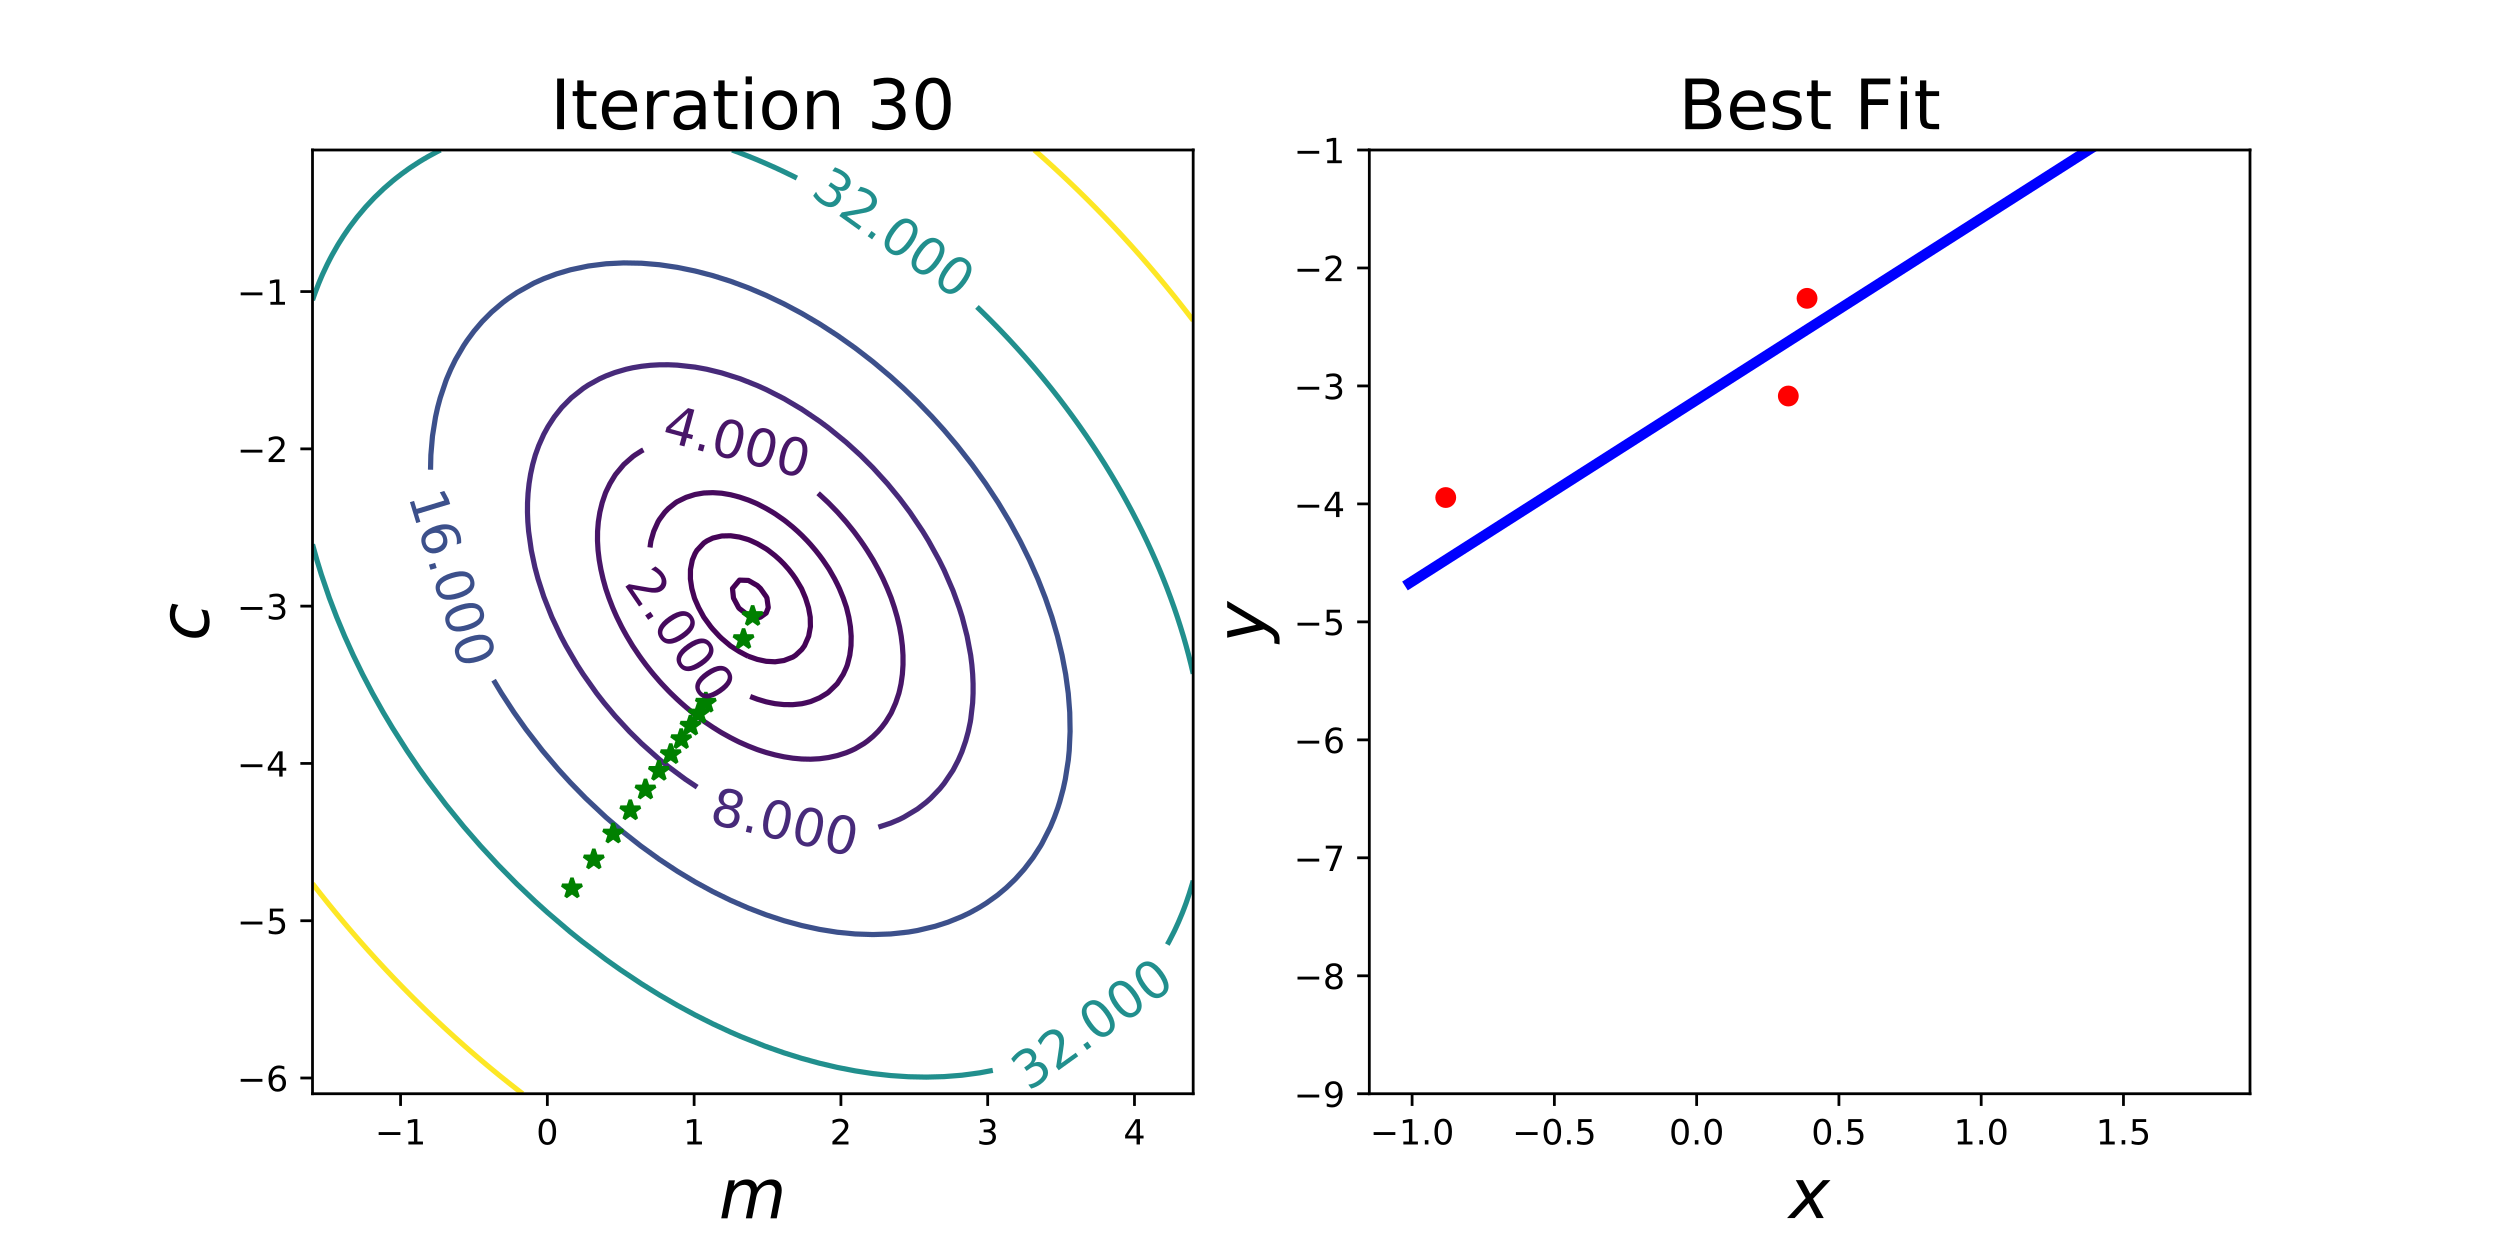 <?xml version="1.0" encoding="utf-8" standalone="no"?>
<!DOCTYPE svg PUBLIC "-//W3C//DTD SVG 1.1//EN"
  "http://www.w3.org/Graphics/SVG/1.1/DTD/svg11.dtd">
<!-- Created with matplotlib (http://matplotlib.org/) -->
<svg height="360pt" version="1.1" viewBox="0 0 720 360" width="720pt" xmlns="http://www.w3.org/2000/svg" xmlns:xlink="http://www.w3.org/1999/xlink">
 <defs>
  <style type="text/css">
*{stroke-linecap:butt;stroke-linejoin:round;}
  </style>
 </defs>
 <g id="figure_1">
  <g id="patch_1">
   <path d="M 0 360 
L 720 360 
L 720 0 
L 0 0 
z
" style="fill:none;"/>
  </g>
  <g id="axes_1">
   <g id="patch_2">
    <path d="M 90 315 
L 343.636 315 
L 343.636 43.2 
L 90 43.2 
z
" style="fill:none;"/>
   </g>
   <g id="matplotlib.axis_1">
    <g id="xtick_1">
     <g id="line2d_1">
      <defs>
       <path d="M 0 0 
L 0 3.5 
" id="m842850725d" style="stroke:#000000;stroke-width:0.8;"/>
      </defs>
      <g>
       <use style="stroke:#000000;stroke-width:0.8;" x="115.364" xlink:href="#m842850725d" y="315"/>
      </g>
     </g>
     <g id="text_1">
      <!-- −1 -->
      <defs>
       <path d="M 10.594 35.5 
L 73.188 35.5 
L 73.188 27.203 
L 10.594 27.203 
z
" id="DejaVuSans-2212"/>
       <path d="M 12.406 8.297 
L 28.516 8.297 
L 28.516 63.922 
L 10.984 60.406 
L 10.984 69.391 
L 28.422 72.906 
L 38.281 72.906 
L 38.281 8.297 
L 54.391 8.297 
L 54.391 0 
L 12.406 0 
z
" id="DejaVuSans-31"/>
      </defs>
      <g transform="translate(107.993 329.598)scale(0.1 -0.1)">
       <use xlink:href="#DejaVuSans-2212"/>
       <use x="83.789" xlink:href="#DejaVuSans-31"/>
      </g>
     </g>
    </g>
    <g id="xtick_2">
     <g id="line2d_2">
      <g>
       <use style="stroke:#000000;stroke-width:0.8;" x="157.636" xlink:href="#m842850725d" y="315"/>
      </g>
     </g>
     <g id="text_2">
      <!-- 0 -->
      <defs>
       <path d="M 31.781 66.406 
Q 24.172 66.406 20.328 58.906 
Q 16.5 51.422 16.5 36.375 
Q 16.5 21.391 20.328 13.891 
Q 24.172 6.391 31.781 6.391 
Q 39.453 6.391 43.281 13.891 
Q 47.125 21.391 47.125 36.375 
Q 47.125 51.422 43.281 58.906 
Q 39.453 66.406 31.781 66.406 
z
M 31.781 74.219 
Q 44.047 74.219 50.516 64.516 
Q 56.984 54.828 56.984 36.375 
Q 56.984 17.969 50.516 8.266 
Q 44.047 -1.422 31.781 -1.422 
Q 19.531 -1.422 13.062 8.266 
Q 6.594 17.969 6.594 36.375 
Q 6.594 54.828 13.062 64.516 
Q 19.531 74.219 31.781 74.219 
z
" id="DejaVuSans-30"/>
      </defs>
      <g transform="translate(154.455 329.598)scale(0.1 -0.1)">
       <use xlink:href="#DejaVuSans-30"/>
      </g>
     </g>
    </g>
    <g id="xtick_3">
     <g id="line2d_3">
      <g>
       <use style="stroke:#000000;stroke-width:0.8;" x="199.909" xlink:href="#m842850725d" y="315"/>
      </g>
     </g>
     <g id="text_3">
      <!-- 1 -->
      <g transform="translate(196.728 329.598)scale(0.1 -0.1)">
       <use xlink:href="#DejaVuSans-31"/>
      </g>
     </g>
    </g>
    <g id="xtick_4">
     <g id="line2d_4">
      <g>
       <use style="stroke:#000000;stroke-width:0.8;" x="242.182" xlink:href="#m842850725d" y="315"/>
      </g>
     </g>
     <g id="text_4">
      <!-- 2 -->
      <defs>
       <path d="M 19.188 8.297 
L 53.609 8.297 
L 53.609 0 
L 7.328 0 
L 7.328 8.297 
Q 12.938 14.109 22.625 23.891 
Q 32.328 33.688 34.812 36.531 
Q 39.547 41.844 41.422 45.531 
Q 43.312 49.219 43.312 52.781 
Q 43.312 58.594 39.234 62.25 
Q 35.156 65.922 28.609 65.922 
Q 23.969 65.922 18.812 64.312 
Q 13.672 62.703 7.812 59.422 
L 7.812 69.391 
Q 13.766 71.781 18.938 73 
Q 24.125 74.219 28.422 74.219 
Q 39.75 74.219 46.484 68.547 
Q 53.219 62.891 53.219 53.422 
Q 53.219 48.922 51.531 44.891 
Q 49.859 40.875 45.406 35.406 
Q 44.188 33.984 37.641 27.219 
Q 31.109 20.453 19.188 8.297 
z
" id="DejaVuSans-32"/>
      </defs>
      <g transform="translate(239.001 329.598)scale(0.1 -0.1)">
       <use xlink:href="#DejaVuSans-32"/>
      </g>
     </g>
    </g>
    <g id="xtick_5">
     <g id="line2d_5">
      <g>
       <use style="stroke:#000000;stroke-width:0.8;" x="284.455" xlink:href="#m842850725d" y="315"/>
      </g>
     </g>
     <g id="text_5">
      <!-- 3 -->
      <defs>
       <path d="M 40.578 39.312 
Q 47.656 37.797 51.625 33 
Q 55.609 28.219 55.609 21.188 
Q 55.609 10.406 48.188 4.484 
Q 40.766 -1.422 27.094 -1.422 
Q 22.516 -1.422 17.656 -0.516 
Q 12.797 0.391 7.625 2.203 
L 7.625 11.719 
Q 11.719 9.328 16.594 8.109 
Q 21.484 6.891 26.812 6.891 
Q 36.078 6.891 40.938 10.547 
Q 45.797 14.203 45.797 21.188 
Q 45.797 27.641 41.281 31.266 
Q 36.766 34.906 28.719 34.906 
L 20.219 34.906 
L 20.219 43.016 
L 29.109 43.016 
Q 36.375 43.016 40.234 45.922 
Q 44.094 48.828 44.094 54.297 
Q 44.094 59.906 40.109 62.906 
Q 36.141 65.922 28.719 65.922 
Q 24.656 65.922 20.016 65.031 
Q 15.375 64.156 9.812 62.312 
L 9.812 71.094 
Q 15.438 72.656 20.344 73.438 
Q 25.25 74.219 29.594 74.219 
Q 40.828 74.219 47.359 69.109 
Q 53.906 64.016 53.906 55.328 
Q 53.906 49.266 50.438 45.094 
Q 46.969 40.922 40.578 39.312 
z
" id="DejaVuSans-33"/>
      </defs>
      <g transform="translate(281.273 329.598)scale(0.1 -0.1)">
       <use xlink:href="#DejaVuSans-33"/>
      </g>
     </g>
    </g>
    <g id="xtick_6">
     <g id="line2d_6">
      <g>
       <use style="stroke:#000000;stroke-width:0.8;" x="326.727" xlink:href="#m842850725d" y="315"/>
      </g>
     </g>
     <g id="text_6">
      <!-- 4 -->
      <defs>
       <path d="M 37.797 64.312 
L 12.891 25.391 
L 37.797 25.391 
z
M 35.203 72.906 
L 47.609 72.906 
L 47.609 25.391 
L 58.016 25.391 
L 58.016 17.188 
L 47.609 17.188 
L 47.609 0 
L 37.797 0 
L 37.797 17.188 
L 4.891 17.188 
L 4.891 26.703 
z
" id="DejaVuSans-34"/>
      </defs>
      <g transform="translate(323.546 329.598)scale(0.1 -0.1)">
       <use xlink:href="#DejaVuSans-34"/>
      </g>
     </g>
    </g>
    <g id="text_7">
     <!-- $m$ -->
     <defs>
      <path d="M 89.797 33.016 
L 83.406 0 
L 74.422 0 
L 80.719 32.719 
Q 81.109 34.812 81.297 36.328 
Q 81.5 37.844 81.5 38.922 
Q 81.5 43.312 79.047 45.75 
Q 76.609 48.188 72.219 48.188 
Q 65.672 48.188 60.547 43.281 
Q 55.422 38.375 53.906 30.516 
L 47.906 0 
L 38.922 0 
L 45.312 32.719 
Q 45.703 34.516 45.891 36.047 
Q 46.094 37.594 46.094 38.812 
Q 46.094 43.266 43.656 45.719 
Q 41.219 48.188 36.922 48.188 
Q 30.281 48.188 25.141 43.281 
Q 20.016 38.375 18.5 30.516 
L 12.5 0 
L 3.516 0 
L 14.203 54.688 
L 23.188 54.688 
L 21.484 46.188 
Q 25.141 50.984 30.047 53.484 
Q 34.969 56 40.578 56 
Q 46.531 56 50.359 52.875 
Q 54.203 49.75 54.984 44.188 
Q 59.078 49.953 64.469 52.969 
Q 69.875 56 75.875 56 
Q 82.906 56 86.734 51.953 
Q 90.578 47.906 90.578 40.484 
Q 90.578 38.875 90.375 36.938 
Q 90.188 35.016 89.797 33.016 
z
" id="DejaVuSans-Oblique-6d"/>
     </defs>
     <g transform="translate(207.018 350.875)scale(0.2 -0.2)">
      <use xlink:href="#DejaVuSans-Oblique-6d"/>
     </g>
    </g>
   </g>
   <g id="matplotlib.axis_2">
    <g id="ytick_1">
     <g id="line2d_7">
      <defs>
       <path d="M 0 0 
L -3.5 0 
" id="m71a8c54c74" style="stroke:#000000;stroke-width:0.8;"/>
      </defs>
      <g>
       <use style="stroke:#000000;stroke-width:0.8;" x="90" xlink:href="#m71a8c54c74" y="310.47"/>
      </g>
     </g>
     <g id="text_8">
      <!-- −6 -->
      <defs>
       <path d="M 33.016 40.375 
Q 26.375 40.375 22.484 35.828 
Q 18.609 31.297 18.609 23.391 
Q 18.609 15.531 22.484 10.953 
Q 26.375 6.391 33.016 6.391 
Q 39.656 6.391 43.531 10.953 
Q 47.406 15.531 47.406 23.391 
Q 47.406 31.297 43.531 35.828 
Q 39.656 40.375 33.016 40.375 
z
M 52.594 71.297 
L 52.594 62.312 
Q 48.875 64.062 45.094 64.984 
Q 41.312 65.922 37.594 65.922 
Q 27.828 65.922 22.672 59.328 
Q 17.531 52.734 16.797 39.406 
Q 19.672 43.656 24.016 45.922 
Q 28.375 48.188 33.594 48.188 
Q 44.578 48.188 50.953 41.516 
Q 57.328 34.859 57.328 23.391 
Q 57.328 12.156 50.688 5.359 
Q 44.047 -1.422 33.016 -1.422 
Q 20.359 -1.422 13.672 8.266 
Q 6.984 17.969 6.984 36.375 
Q 6.984 53.656 15.188 63.938 
Q 23.391 74.219 37.203 74.219 
Q 40.922 74.219 44.703 73.484 
Q 48.484 72.75 52.594 71.297 
z
" id="DejaVuSans-36"/>
      </defs>
      <g transform="translate(68.258 314.269)scale(0.1 -0.1)">
       <use xlink:href="#DejaVuSans-2212"/>
       <use x="83.789" xlink:href="#DejaVuSans-36"/>
      </g>
     </g>
    </g>
    <g id="ytick_2">
     <g id="line2d_8">
      <g>
       <use style="stroke:#000000;stroke-width:0.8;" x="90" xlink:href="#m71a8c54c74" y="265.17"/>
      </g>
     </g>
     <g id="text_9">
      <!-- −5 -->
      <defs>
       <path d="M 10.797 72.906 
L 49.516 72.906 
L 49.516 64.594 
L 19.828 64.594 
L 19.828 46.734 
Q 21.969 47.469 24.109 47.828 
Q 26.266 48.188 28.422 48.188 
Q 40.625 48.188 47.75 41.5 
Q 54.891 34.812 54.891 23.391 
Q 54.891 11.625 47.562 5.094 
Q 40.234 -1.422 26.906 -1.422 
Q 22.312 -1.422 17.547 -0.641 
Q 12.797 0.141 7.719 1.703 
L 7.719 11.625 
Q 12.109 9.234 16.797 8.062 
Q 21.484 6.891 26.703 6.891 
Q 35.156 6.891 40.078 11.328 
Q 45.016 15.766 45.016 23.391 
Q 45.016 31 40.078 35.438 
Q 35.156 39.891 26.703 39.891 
Q 22.75 39.891 18.812 39.016 
Q 14.891 38.141 10.797 36.281 
z
" id="DejaVuSans-35"/>
      </defs>
      <g transform="translate(68.258 268.969)scale(0.1 -0.1)">
       <use xlink:href="#DejaVuSans-2212"/>
       <use x="83.789" xlink:href="#DejaVuSans-35"/>
      </g>
     </g>
    </g>
    <g id="ytick_3">
     <g id="line2d_9">
      <g>
       <use style="stroke:#000000;stroke-width:0.8;" x="90" xlink:href="#m71a8c54c74" y="219.87"/>
      </g>
     </g>
     <g id="text_10">
      <!-- −4 -->
      <g transform="translate(68.258 223.669)scale(0.1 -0.1)">
       <use xlink:href="#DejaVuSans-2212"/>
       <use x="83.789" xlink:href="#DejaVuSans-34"/>
      </g>
     </g>
    </g>
    <g id="ytick_4">
     <g id="line2d_10">
      <g>
       <use style="stroke:#000000;stroke-width:0.8;" x="90" xlink:href="#m71a8c54c74" y="174.57"/>
      </g>
     </g>
     <g id="text_11">
      <!-- −3 -->
      <g transform="translate(68.258 178.369)scale(0.1 -0.1)">
       <use xlink:href="#DejaVuSans-2212"/>
       <use x="83.789" xlink:href="#DejaVuSans-33"/>
      </g>
     </g>
    </g>
    <g id="ytick_5">
     <g id="line2d_11">
      <g>
       <use style="stroke:#000000;stroke-width:0.8;" x="90" xlink:href="#m71a8c54c74" y="129.27"/>
      </g>
     </g>
     <g id="text_12">
      <!-- −2 -->
      <g transform="translate(68.258 133.069)scale(0.1 -0.1)">
       <use xlink:href="#DejaVuSans-2212"/>
       <use x="83.789" xlink:href="#DejaVuSans-32"/>
      </g>
     </g>
    </g>
    <g id="ytick_6">
     <g id="line2d_12">
      <g>
       <use style="stroke:#000000;stroke-width:0.8;" x="90" xlink:href="#m71a8c54c74" y="83.97"/>
      </g>
     </g>
     <g id="text_13">
      <!-- −1 -->
      <g transform="translate(68.258 87.769)scale(0.1 -0.1)">
       <use xlink:href="#DejaVuSans-2212"/>
       <use x="83.789" xlink:href="#DejaVuSans-31"/>
      </g>
     </g>
    </g>
    <g id="text_14">
     <!-- $c$ -->
     <defs>
      <path d="M 53.609 52.594 
L 51.812 43.703 
Q 48.578 46.047 44.938 47.219 
Q 41.312 48.391 37.406 48.391 
Q 33.109 48.391 29.219 46.875 
Q 25.344 45.359 22.703 42.578 
Q 18.5 38.328 16.203 32.609 
Q 13.922 26.906 13.922 20.797 
Q 13.922 13.422 17.609 9.812 
Q 21.297 6.203 28.812 6.203 
Q 32.516 6.203 36.688 7.328 
Q 40.875 8.453 45.406 10.688 
L 43.703 1.812 
Q 39.797 0.203 35.672 -0.609 
Q 31.547 -1.422 27.203 -1.422 
Q 16.312 -1.422 10.453 4.016 
Q 4.594 9.469 4.594 19.578 
Q 4.594 28.078 7.641 35.234 
Q 10.688 42.391 16.703 48.094 
Q 20.797 52 26.312 54 
Q 31.844 56 38.375 56 
Q 42.188 56 45.938 55.141 
Q 49.703 54.297 53.609 52.594 
z
" id="DejaVuSans-Oblique-63"/>
     </defs>
     <g transform="translate(60.098 184.6)rotate(-90)scale(0.2 -0.2)">
      <use xlink:href="#DejaVuSans-Oblique-63"/>
     </g>
    </g>
   </g>
   <g id="LineCollection_1">
    <path clip-path="url(#p158a0c6482)" d="M 218.099 177.965 
L 217.048 177.727 
L 215.537 177.244 
L 212.975 175.285 
L 212.708 174.982 
L 211.244 172.236 
L 210.956 169.491 
L 212.975 167.077 
L 215.537 167.165 
L 218.099 168.63 
L 219.015 169.491 
L 220.661 171.816 
L 220.881 172.236 
L 221.262 174.982 
L 220.661 176.552 
L 219.03 177.727 
L 218.099 177.965 
" style="fill:none;stroke:#440154;stroke-width:1.5;"/>
   </g>
   <g id="LineCollection_2">
    <path clip-path="url(#p158a0c6482)" d="M 215.537 189.009 
L 214.912 188.709 
L 212.975 187.681 
L 210.413 186.043 
L 210.309 185.964 
L 207.851 183.88 
L 207.161 183.218 
L 205.289 181.2 
L 204.685 180.473 
L 202.727 177.784 
L 202.69 177.727 
L 201.2 174.982 
L 200.165 172.643 
L 200.002 172.236 
L 199.243 169.491 
L 198.835 166.745 
L 198.854 164 
L 199.396 161.255 
L 200.165 159.441 
L 200.708 158.509 
L 202.727 156.363 
L 203.627 155.764 
L 205.289 154.962 
L 207.851 154.361 
L 210.413 154.299 
L 212.975 154.675 
L 215.537 155.414 
L 216.365 155.764 
L 218.099 156.574 
L 220.661 158.073 
L 221.281 158.509 
L 223.223 160.029 
L 224.594 161.255 
L 225.785 162.452 
L 227.154 164 
L 228.347 165.541 
L 229.186 166.745 
L 230.82 169.491 
L 230.909 169.682 
L 231.989 172.236 
L 232.848 174.982 
L 233.346 177.727 
L 233.4 180.473 
L 232.902 183.218 
L 231.701 185.964 
L 230.909 187.055 
L 229.145 188.709 
L 228.347 189.235 
L 225.785 190.229 
L 223.223 190.595 
L 220.661 190.455 
L 218.099 189.903 
L 215.537 189.009 
" style="fill:none;stroke:#450457;stroke-width:1.5;"/>
   </g>
   <g id="LineCollection_3">
    <path clip-path="url(#p158a0c6482)" d="M 187.203 157.674 
L 187.355 156.543 
L 187.478 155.764 
L 188.274 153.018 
L 189.506 150.273 
L 189.917 149.597 
L 191.461 147.527 
L 192.479 146.47 
L 194.579 144.782 
L 195.041 144.479 
L 197.603 143.229 
L 200.165 142.413 
L 202.35 142.036 
L 202.727 141.981 
L 205.289 141.883 
L 207.679 142.036 
L 207.851 142.048 
L 210.413 142.487 
L 212.975 143.154 
L 215.537 144.024 
L 217.363 144.782 
L 218.099 145.107 
L 220.661 146.441 
L 222.513 147.527 
L 223.223 147.971 
L 225.785 149.758 
L 226.456 150.273 
L 228.347 151.819 
L 229.703 153.018 
L 230.909 154.162 
L 232.481 155.764 
L 233.471 156.851 
L 234.883 158.509 
L 236.033 159.972 
L 236.979 161.255 
L 238.595 163.645 
L 238.821 164 
L 240.383 166.745 
L 241.157 168.278 
L 241.735 169.491 
L 242.857 172.236 
L 243.719 174.758 
L 243.791 174.982 
L 244.46 177.727 
L 244.917 180.473 
L 245.137 183.218 
L 245.09 185.964 
L 244.742 188.709 
L 244.05 191.455 
L 243.719 192.321 
L 242.861 194.2 
L 241.157 196.852 
L 241.083 196.945 
L 238.595 199.365 
L 238.154 199.691 
L 236.033 200.971 
L 233.471 202.047 
L 231.983 202.436 
L 230.909 202.676 
L 228.347 202.942 
L 225.785 202.924 
L 223.223 202.654 
L 222.123 202.436 
L 220.661 202.129 
L 218.099 201.361 
L 216.059 200.594 
" style="fill:none;stroke:#460a5d;stroke-width:1.5;"/>
   </g>
   <g id="LineCollection_4">
    <path clip-path="url(#p158a0c6482)" d="M 235.617 142.06 
L 236.033 142.429 
L 238.556 144.782 
L 238.595 144.82 
L 241.157 147.451 
L 241.228 147.527 
L 243.661 150.273 
L 243.719 150.342 
L 245.871 153.018 
L 246.281 153.558 
L 247.89 155.764 
L 248.843 157.15 
L 249.741 158.509 
L 251.405 161.19 
L 251.444 161.255 
L 252.953 164 
L 253.967 165.988 
L 254.339 166.745 
L 255.56 169.491 
L 256.529 171.897 
L 256.66 172.236 
L 257.587 174.982 
L 258.388 177.727 
L 259.054 180.473 
L 259.091 180.671 
L 259.544 183.218 
L 259.883 185.964 
L 260.062 188.709 
L 260.067 191.455 
L 259.884 194.2 
L 259.497 196.945 
L 259.091 198.797 
L 258.873 199.691 
L 257.951 202.436 
L 256.737 205.182 
L 256.529 205.566 
L 255.072 207.927 
L 253.967 209.404 
L 252.869 210.673 
L 251.405 212.112 
L 249.827 213.418 
L 248.843 214.128 
L 246.281 215.647 
L 245.188 216.164 
L 243.719 216.78 
L 241.157 217.599 
L 238.595 218.17 
L 236.033 218.514 
L 233.471 218.649 
L 230.909 218.592 
L 228.347 218.358 
L 225.785 217.96 
L 223.223 217.409 
L 220.661 216.718 
L 218.947 216.164 
L 218.099 215.878 
L 215.537 214.873 
L 212.975 213.75 
L 212.298 213.418 
L 210.413 212.457 
L 207.851 211.037 
L 207.248 210.673 
L 205.289 209.442 
L 203.03 207.927 
L 202.727 207.716 
L 200.165 205.797 
L 199.39 205.182 
L 197.603 203.701 
L 196.154 202.436 
L 195.041 201.42 
L 193.239 199.691 
L 192.479 198.927 
L 190.6 196.945 
L 189.917 196.189 
L 188.201 194.2 
L 187.355 193.167 
L 186.012 191.455 
L 184.793 189.813 
L 184.007 188.709 
L 182.231 186.068 
L 182.164 185.964 
L 180.518 183.218 
L 179.669 181.699 
L 179.01 180.473 
L 177.652 177.727 
L 177.107 176.514 
L 176.445 174.982 
L 175.382 172.236 
L 174.545 169.793 
L 174.446 169.491 
L 173.684 166.745 
L 173.055 164 
L 172.571 161.255 
L 172.241 158.509 
L 172.08 155.764 
L 172.101 153.018 
L 172.321 150.273 
L 172.756 147.527 
L 173.426 144.782 
L 174.355 142.036 
L 174.545 141.592 
L 175.659 139.291 
L 177.107 136.9 
L 177.353 136.545 
L 179.639 133.8 
L 179.669 133.769 
L 182.231 131.518 
L 182.866 131.055 
L 184.793 129.824 
L 185.297 129.567 
" style="fill:none;stroke:#481668;stroke-width:1.5;"/>
   </g>
   <g id="LineCollection_5">
    <path clip-path="url(#p158a0c6482)" d="M 200.782 226.695 
L 197.339 224.4 
L 192.479 220.785 
L 189.917 218.716 
L 184.793 214.152 
L 181.268 210.673 
L 177.107 206.157 
L 173.986 202.436 
L 171.842 199.691 
L 167.96 194.2 
L 166.186 191.455 
L 162.98 185.964 
L 161.524 183.218 
L 158.936 177.727 
L 156.612 171.856 
L 154.958 166.745 
L 154.05 163.372 
L 153.016 158.509 
L 152.24 153.018 
L 152.017 150.273 
L 151.912 147.527 
L 151.931 144.782 
L 152.082 142.036 
L 152.372 139.291 
L 152.81 136.545 
L 153.405 133.8 
L 154.173 131.055 
L 155.166 128.309 
L 156.612 125.066 
L 157.846 122.818 
L 159.63 120.073 
L 161.808 117.327 
L 164.524 114.582 
L 168.002 111.836 
L 169.421 110.901 
L 172.689 109.091 
L 174.545 108.251 
L 177.107 107.283 
L 180.302 106.345 
L 182.231 105.911 
L 184.793 105.486 
L 187.355 105.206 
L 189.917 105.063 
L 192.479 105.05 
L 195.041 105.16 
L 200.165 105.725 
L 203.551 106.345 
L 207.851 107.396 
L 213.2 109.091 
L 218.099 111.041 
L 220.661 112.196 
L 225.785 114.816 
L 230.909 117.854 
L 236.033 121.325 
L 238.595 123.22 
L 243.719 127.403 
L 247.737 131.055 
L 251.405 134.709 
L 255.573 139.291 
L 259.091 143.576 
L 262.055 147.527 
L 265.738 153.018 
L 267.415 155.764 
L 270.439 161.255 
L 271.901 164.196 
L 274.463 170.105 
L 276.237 174.982 
L 277.109 177.727 
L 278.524 183.218 
L 279.553 188.709 
L 279.896 191.455 
L 280.129 194.2 
L 280.249 196.945 
L 280.247 199.691 
L 280.119 202.436 
L 279.587 207.026 
L 279.445 207.927 
L 278.861 210.673 
L 278.106 213.418 
L 277.025 216.528 
L 275.985 218.909 
L 274.463 221.835 
L 271.901 225.639 
L 270.681 227.145 
L 268.052 229.891 
L 266.777 231.025 
L 264.215 233.005 
L 260.251 235.382 
L 259.091 235.961 
L 256.529 237.05 
L 252.978 238.218 
L 252.978 238.218 
" style="fill:none;stroke:#472a7a;stroke-width:1.5;"/>
   </g>
   <g id="LineCollection_6">
    <path clip-path="url(#p158a0c6482)" d="M 123.991 135.281 
L 124.087 131.055 
L 124.558 125.564 
L 125.434 120.073 
L 126.04 117.327 
L 126.781 114.582 
L 128.43 109.67 
L 128.651 109.091 
L 129.83 106.345 
L 131.167 103.6 
L 133.554 99.52 
L 134.492 98.109 
L 136.519 95.364 
L 138.86 92.618 
L 141.592 89.873 
L 144.82 87.127 
L 146.364 85.97 
L 148.926 84.23 
L 153.575 81.636 
L 154.05 81.402 
L 156.612 80.263 
L 160.263 78.891 
L 164.298 77.7 
L 169.421 76.616 
L 174.545 75.966 
L 179.669 75.713 
L 184.793 75.812 
L 189.917 76.242 
L 195.041 76.998 
L 200.165 78.045 
L 205.289 79.378 
L 210.413 80.999 
L 215.537 82.899 
L 220.661 85.071 
L 225.785 87.52 
L 230.909 90.253 
L 236.033 93.276 
L 241.157 96.597 
L 246.281 100.223 
L 251.405 104.179 
L 256.529 108.488 
L 260.228 111.836 
L 264.215 115.682 
L 268.459 120.073 
L 271.901 123.884 
L 275.643 128.309 
L 279.942 133.8 
L 283.874 139.291 
L 287.486 144.782 
L 290.774 150.273 
L 293.77 155.764 
L 296.48 161.255 
L 298.909 166.745 
L 301.064 172.236 
L 302.948 177.727 
L 304.549 183.218 
L 305.873 188.709 
L 306.91 194.2 
L 307.659 199.691 
L 308.087 205.182 
L 308.187 210.673 
L 307.937 216.164 
L 307.669 218.909 
L 306.81 224.4 
L 306.217 227.145 
L 305.207 230.899 
L 304.658 232.636 
L 303.665 235.382 
L 302.528 238.127 
L 300.083 242.932 
L 299.688 243.618 
L 297.521 246.985 
L 294.959 250.343 
L 292.397 253.199 
L 289.835 255.659 
L 287.273 257.803 
L 284.073 260.091 
L 282.149 261.292 
L 279.378 262.836 
L 277.025 263.963 
L 273.028 265.582 
L 269.339 266.766 
L 264.215 267.986 
L 261.653 268.424 
L 256.529 268.977 
L 251.405 269.154 
L 246.281 268.981 
L 241.157 268.485 
L 236.033 267.667 
L 230.909 266.555 
L 225.785 265.161 
L 220.661 263.48 
L 215.537 261.521 
L 210.413 259.289 
L 205.289 256.78 
L 200.165 253.985 
L 195.041 250.899 
L 189.917 247.515 
L 184.52 243.618 
L 179.669 239.788 
L 174.513 235.382 
L 168.671 229.891 
L 164.298 225.414 
L 160.865 221.655 
L 156.206 216.164 
L 151.488 210.06 
L 148.031 205.182 
L 144.446 199.691 
L 142.155 195.889 
L 142.155 195.889 
" style="fill:none;stroke:#3c508b;stroke-width:1.5;"/>
   </g>
   <g id="LineCollection_7">
    <path clip-path="url(#p158a0c6482)" d="M 343.636 253.627 
L 343.367 254.6 
L 342.524 257.345 
L 341.591 260.091 
L 341.074 261.479 
L 340.55 262.836 
L 339.394 265.582 
L 338.512 267.512 
L 338.125 268.327 
L 336.718 271.073 
L 336.19 272.03 
" style="fill:none;stroke:#218f8d;stroke-width:1.5;"/>
    <path clip-path="url(#p158a0c6482)" d="M 285.931 308.268 
L 282.149 308.977 
L 277.025 309.664 
L 271.901 310.065 
L 266.777 310.206 
L 261.653 310.101 
L 256.529 309.763 
L 251.405 309.196 
L 246.281 308.407 
L 241.157 307.415 
L 236.033 306.215 
L 230.909 304.813 
L 225.785 303.214 
L 220.258 301.273 
L 213.355 298.527 
L 210.413 297.246 
L 205.289 294.869 
L 200.165 292.296 
L 195.041 289.523 
L 189.917 286.548 
L 184.793 283.367 
L 178.701 279.309 
L 174.545 276.368 
L 167.561 271.073 
L 164.145 268.327 
L 157.712 262.836 
L 154.05 259.528 
L 148.868 254.6 
L 143.457 249.109 
L 138.378 243.618 
L 133.554 238.068 
L 128.43 231.758 
L 123.306 224.986 
L 120.744 221.402 
L 117.188 216.164 
L 113.058 209.669 
L 110.376 205.182 
L 107.295 199.691 
L 104.417 194.2 
L 101.737 188.709 
L 99.253 183.218 
L 96.963 177.727 
L 94.863 172.236 
L 92.562 165.51 
L 91.253 161.255 
L 90 156.773 
L 90 156.773 
" style="fill:none;stroke:#218f8d;stroke-width:1.5;"/>
    <path clip-path="url(#p158a0c6482)" d="M 90 86.441 
L 90.723 84.382 
L 91.78 81.636 
L 92.562 79.771 
L 92.946 78.891 
L 94.241 76.145 
L 95.124 74.413 
L 95.662 73.4 
L 97.227 70.655 
L 97.686 69.902 
L 98.955 67.909 
L 100.248 66.009 
L 100.85 65.164 
L 102.81 62.578 
L 102.937 62.418 
L 105.251 59.673 
L 105.372 59.536 
L 107.818 56.927 
L 107.934 56.811 
L 110.496 54.354 
L 110.686 54.182 
L 113.058 52.136 
L 113.919 51.436 
L 115.62 50.119 
L 117.584 48.691 
L 118.182 48.276 
L 120.744 46.606 
L 121.829 45.945 
L 123.306 45.084 
L 125.868 43.696 
L 126.855 43.2 
" style="fill:none;stroke:#218f8d;stroke-width:1.5;"/>
    <path clip-path="url(#p158a0c6482)" d="M 210.854 43.2 
L 212.975 43.991 
L 215.537 44.99 
L 217.892 45.945 
L 218.099 46.031 
L 220.661 47.132 
L 223.223 48.273 
L 224.128 48.691 
L 225.785 49.467 
L 228.347 50.708 
L 229.508 51.289 
" style="fill:none;stroke:#218f8d;stroke-width:1.5;"/>
    <path clip-path="url(#p158a0c6482)" d="M 281.365 88.393 
L 282.149 89.143 
L 282.899 89.873 
L 284.711 91.663 
L 285.662 92.618 
L 287.273 94.261 
L 288.338 95.364 
L 289.835 96.94 
L 290.929 98.109 
L 292.397 99.705 
L 293.439 100.855 
L 294.959 102.559 
L 295.873 103.6 
L 297.521 105.508 
L 298.233 106.345 
L 300.083 108.557 
L 300.523 109.091 
L 302.645 111.711 
L 302.745 111.836 
L 304.896 114.582 
L 305.207 114.986 
L 306.981 117.327 
L 307.769 118.386 
L 309.006 120.073 
L 310.331 121.913 
L 310.973 122.818 
L 312.884 125.564 
L 312.893 125.576 
L 314.727 128.309 
L 315.455 129.416 
L 316.517 131.055 
L 318.017 133.415 
L 318.257 133.8 
L 319.936 136.545 
L 320.579 137.621 
L 321.563 139.291 
L 323.14 142.028 
L 323.145 142.036 
L 324.662 144.782 
L 325.702 146.71 
L 326.138 147.527 
L 327.558 150.273 
L 328.264 151.678 
L 328.93 153.018 
L 330.253 155.764 
L 330.826 156.992 
L 331.525 158.509 
L 332.75 161.255 
L 333.388 162.736 
L 333.926 164 
L 335.052 166.745 
L 335.95 169.017 
L 336.135 169.491 
L 337.161 172.236 
L 338.148 174.982 
L 338.512 176.046 
L 339.081 177.727 
L 339.965 180.473 
L 340.808 183.218 
L 341.074 184.14 
L 341.595 185.964 
L 342.334 188.709 
L 343.027 191.455 
L 343.636 194.039 
" style="fill:none;stroke:#218f8d;stroke-width:1.5;"/>
   </g>
   <g id="LineCollection_8">
    <path clip-path="url(#p158a0c6482)" d="M 150.521 315 
L 148.926 313.767 
L 146.996 312.255 
L 146.364 311.754 
L 143.802 309.699 
L 143.569 309.509 
L 141.24 307.594 
L 140.242 306.764 
L 138.678 305.448 
L 136.999 304.018 
L 136.116 303.258 
L 133.837 301.273 
L 133.554 301.023 
L 130.992 298.738 
L 130.758 298.527 
L 128.43 296.402 
L 127.758 295.782 
L 125.868 294.018 
L 124.829 293.036 
L 123.306 291.583 
L 121.968 290.291 
L 120.744 289.096 
L 119.174 287.545 
L 118.182 286.555 
L 116.443 284.8 
L 115.62 283.959 
L 113.775 282.055 
L 113.058 281.306 
L 111.166 279.309 
L 110.496 278.593 
L 108.615 276.564 
L 107.934 275.819 
L 106.121 273.818 
L 105.372 272.982 
L 103.681 271.073 
L 102.81 270.078 
L 101.293 268.327 
L 100.248 267.106 
L 98.957 265.582 
L 97.686 264.063 
L 96.67 262.836 
L 95.124 260.947 
L 94.431 260.091 
L 92.562 257.754 
L 92.238 257.345 
L 90.092 254.6 
L 90 254.48 
" style="fill:none;stroke:#fde725;stroke-width:1.5;"/>
    <path clip-path="url(#p158a0c6482)" d="M 297.89 43.2 
L 300.083 45.143 
L 300.977 45.945 
L 302.645 47.457 
L 303.99 48.691 
L 305.207 49.819 
L 306.931 51.436 
L 307.769 52.23 
L 309.803 54.182 
L 310.331 54.693 
L 312.608 56.927 
L 312.893 57.209 
L 315.349 59.673 
L 315.455 59.78 
L 318.017 62.408 
L 318.026 62.418 
L 320.579 65.096 
L 320.642 65.164 
L 323.14 67.843 
L 323.201 67.909 
L 325.702 70.653 
L 325.704 70.655 
L 328.151 73.4 
L 328.264 73.528 
L 330.545 76.145 
L 330.826 76.472 
L 332.888 78.891 
L 333.388 79.486 
L 335.18 81.636 
L 335.95 82.572 
L 337.425 84.382 
L 338.512 85.734 
L 339.622 87.127 
L 341.074 88.974 
L 341.774 89.873 
L 343.636 92.296 
" style="fill:none;stroke:#fde725;stroke-width:1.5;"/>
   </g>
   <g id="line2d_13">
    <defs>
     <path d="M 0 -3 
L -0.674 -0.927 
L -2.853 -0.927 
L -1.09 0.354 
L -1.763 2.427 
L -0 1.146 
L 1.763 2.427 
L 1.09 0.354 
L 2.853 -0.927 
L 0.674 -0.927 
z
" id="m65f2b7b1b6" style="stroke:#008000;stroke-linejoin:bevel;"/>
    </defs>
    <g clip-path="url(#p158a0c6482)">
     <use style="fill:#008000;stroke:#008000;stroke-linejoin:bevel;" x="164.731" xlink:href="#m65f2b7b1b6" y="255.866"/>
    </g>
   </g>
   <g id="line2d_14">
    <g clip-path="url(#p158a0c6482)">
     <use style="fill:#008000;stroke:#008000;stroke-linejoin:bevel;" x="171.019" xlink:href="#m65f2b7b1b6" y="247.535"/>
    </g>
   </g>
   <g id="line2d_15">
    <g clip-path="url(#p158a0c6482)">
     <use style="fill:#008000;stroke:#008000;stroke-linejoin:bevel;" x="176.59" xlink:href="#m65f2b7b1b6" y="240.074"/>
    </g>
   </g>
   <g id="line2d_16">
    <g clip-path="url(#p158a0c6482)">
     <use style="fill:#008000;stroke:#008000;stroke-linejoin:bevel;" x="181.524" xlink:href="#m65f2b7b1b6" y="233.389"/>
    </g>
   </g>
   <g id="line2d_17">
    <g clip-path="url(#p158a0c6482)">
     <use style="fill:#008000;stroke:#008000;stroke-linejoin:bevel;" x="185.891" xlink:href="#m65f2b7b1b6" y="227.398"/>
    </g>
   </g>
   <g id="line2d_18">
    <g clip-path="url(#p158a0c6482)">
     <use style="fill:#008000;stroke:#008000;stroke-linejoin:bevel;" x="189.754" xlink:href="#m65f2b7b1b6" y="222.027"/>
    </g>
   </g>
   <g id="line2d_19">
    <g clip-path="url(#p158a0c6482)">
     <use style="fill:#008000;stroke:#008000;stroke-linejoin:bevel;" x="193.17" xlink:href="#m65f2b7b1b6" y="217.21"/>
    </g>
   </g>
   <g id="line2d_20">
    <g clip-path="url(#p158a0c6482)">
     <use style="fill:#008000;stroke:#008000;stroke-linejoin:bevel;" x="196.187" xlink:href="#m65f2b7b1b6" y="212.889"/>
    </g>
   </g>
   <g id="line2d_21">
    <g clip-path="url(#p158a0c6482)">
     <use style="fill:#008000;stroke:#008000;stroke-linejoin:bevel;" x="198.852" xlink:href="#m65f2b7b1b6" y="209.011"/>
    </g>
   </g>
   <g id="line2d_22">
    <g clip-path="url(#p158a0c6482)">
     <use style="fill:#008000;stroke:#008000;stroke-linejoin:bevel;" x="201.203" xlink:href="#m65f2b7b1b6" y="205.528"/>
    </g>
   </g>
   <g id="line2d_23">
    <g clip-path="url(#p158a0c6482)">
     <use style="fill:#008000;stroke:#008000;stroke-linejoin:bevel;" x="203.276" xlink:href="#m65f2b7b1b6" y="202.401"/>
    </g>
   </g>
   <g id="line2d_24">
    <g clip-path="url(#p158a0c6482)">
     <use style="fill:#008000;stroke:#008000;stroke-linejoin:bevel;" x="214.14" xlink:href="#m65f2b7b1b6" y="184.079"/>
    </g>
   </g>
   <g id="line2d_25">
    <g clip-path="url(#p158a0c6482)">
     <use style="fill:#008000;stroke:#008000;stroke-linejoin:bevel;" x="216.758" xlink:href="#m65f2b7b1b6" y="177.433"/>
    </g>
   </g>
   <g id="patch_3">
    <path d="M 90 315 
L 90 43.2 
" style="fill:none;stroke:#000000;stroke-linecap:square;stroke-linejoin:miter;stroke-width:0.8;"/>
   </g>
   <g id="patch_4">
    <path d="M 343.636 315 
L 343.636 43.2 
" style="fill:none;stroke:#000000;stroke-linecap:square;stroke-linejoin:miter;stroke-width:0.8;"/>
   </g>
   <g id="patch_5">
    <path d="M 90 315 
L 343.636 315 
" style="fill:none;stroke:#000000;stroke-linecap:square;stroke-linejoin:miter;stroke-width:0.8;"/>
   </g>
   <g id="patch_6">
    <path d="M 90 43.2 
L 343.636 43.2 
" style="fill:none;stroke:#000000;stroke-linecap:square;stroke-linejoin:miter;stroke-width:0.8;"/>
   </g>
   <g id="text_15">
    <g clip-path="url(#p158a0c6482)">
     <!-- 2.000 -->
     <defs>
      <path d="M 10.688 12.406 
L 21 12.406 
L 21 0 
L 10.688 0 
z
" id="DejaVuSans-2e"/>
     </defs>
     <g style="fill:#460a5d;" transform="translate(179.504 168.038)rotate(-304.369)scale(0.15 -0.15)">
      <use xlink:href="#DejaVuSans-32"/>
      <use x="63.623" xlink:href="#DejaVuSans-2e"/>
      <use x="95.41" xlink:href="#DejaVuSans-30"/>
      <use x="159.033" xlink:href="#DejaVuSans-30"/>
      <use x="222.656" xlink:href="#DejaVuSans-30"/>
     </g>
    </g>
   </g>
   <g id="text_16">
    <g clip-path="url(#p158a0c6482)">
     <!-- 4.000 -->
     <g style="fill:#481668;" transform="translate(190.22 126.715)rotate(-344.908)scale(0.15 -0.15)">
      <use xlink:href="#DejaVuSans-34"/>
      <use x="63.623" xlink:href="#DejaVuSans-2e"/>
      <use x="95.41" xlink:href="#DejaVuSans-30"/>
      <use x="159.033" xlink:href="#DejaVuSans-30"/>
      <use x="222.656" xlink:href="#DejaVuSans-30"/>
     </g>
    </g>
   </g>
   <g id="text_17">
    <g clip-path="url(#p158a0c6482)">
     <!-- 8.000 -->
     <defs>
      <path d="M 31.781 34.625 
Q 24.75 34.625 20.719 30.859 
Q 16.703 27.094 16.703 20.516 
Q 16.703 13.922 20.719 10.156 
Q 24.75 6.391 31.781 6.391 
Q 38.812 6.391 42.859 10.172 
Q 46.922 13.969 46.922 20.516 
Q 46.922 27.094 42.891 30.859 
Q 38.875 34.625 31.781 34.625 
z
M 21.922 38.812 
Q 15.578 40.375 12.031 44.719 
Q 8.5 49.078 8.5 55.328 
Q 8.5 64.062 14.719 69.141 
Q 20.953 74.219 31.781 74.219 
Q 42.672 74.219 48.875 69.141 
Q 55.078 64.062 55.078 55.328 
Q 55.078 49.078 51.531 44.719 
Q 48 40.375 41.703 38.812 
Q 48.828 37.156 52.797 32.312 
Q 56.781 27.484 56.781 20.516 
Q 56.781 9.906 50.312 4.234 
Q 43.844 -1.422 31.781 -1.422 
Q 19.734 -1.422 13.25 4.234 
Q 6.781 9.906 6.781 20.516 
Q 6.781 27.484 10.781 32.312 
Q 14.797 37.156 21.922 38.812 
z
M 18.312 54.391 
Q 18.312 48.734 21.844 45.562 
Q 25.391 42.391 31.781 42.391 
Q 38.141 42.391 41.719 45.562 
Q 45.312 48.734 45.312 54.391 
Q 45.312 60.062 41.719 63.234 
Q 38.141 66.406 31.781 66.406 
Q 25.391 66.406 21.844 63.234 
Q 18.312 60.062 18.312 54.391 
z
" id="DejaVuSans-38"/>
     </defs>
     <g style="fill:#472a7a;" transform="translate(203.934 237.054)rotate(-346.964)scale(0.15 -0.15)">
      <use xlink:href="#DejaVuSans-38"/>
      <use x="63.623" xlink:href="#DejaVuSans-2e"/>
      <use x="95.41" xlink:href="#DejaVuSans-30"/>
      <use x="159.033" xlink:href="#DejaVuSans-30"/>
      <use x="222.656" xlink:href="#DejaVuSans-30"/>
     </g>
    </g>
   </g>
   <g id="text_18">
    <g clip-path="url(#p158a0c6482)">
     <!-- 16.000 -->
     <g style="fill:#3c508b;" transform="translate(117.517 142.838)rotate(-286.893)scale(0.15 -0.15)">
      <use xlink:href="#DejaVuSans-31"/>
      <use x="63.623" xlink:href="#DejaVuSans-36"/>
      <use x="127.246" xlink:href="#DejaVuSans-2e"/>
      <use x="159.033" xlink:href="#DejaVuSans-30"/>
      <use x="222.656" xlink:href="#DejaVuSans-30"/>
      <use x="286.279" xlink:href="#DejaVuSans-30"/>
     </g>
    </g>
   </g>
   <g id="text_19">
    <g clip-path="url(#p158a0c6482)">
     <!-- 32.000 -->
     <g style="fill:#218f8d;" transform="translate(296.252 314.462)rotate(-35.715)scale(0.15 -0.15)">
      <use xlink:href="#DejaVuSans-33"/>
      <use x="63.623" xlink:href="#DejaVuSans-32"/>
      <use x="127.246" xlink:href="#DejaVuSans-2e"/>
      <use x="159.033" xlink:href="#DejaVuSans-30"/>
      <use x="222.656" xlink:href="#DejaVuSans-30"/>
      <use x="286.279" xlink:href="#DejaVuSans-30"/>
     </g>
    </g>
   </g>
   <g id="text_20">
    <g clip-path="url(#p158a0c6482)">
     <!-- 32.000 -->
     <g style="fill:#218f8d;" transform="translate(233.074 55.986)rotate(-324.372)scale(0.15 -0.15)">
      <use xlink:href="#DejaVuSans-33"/>
      <use x="63.623" xlink:href="#DejaVuSans-32"/>
      <use x="127.246" xlink:href="#DejaVuSans-2e"/>
      <use x="159.033" xlink:href="#DejaVuSans-30"/>
      <use x="222.656" xlink:href="#DejaVuSans-30"/>
      <use x="286.279" xlink:href="#DejaVuSans-30"/>
     </g>
    </g>
   </g>
   <g id="text_21">
    <!-- Iteration 30 -->
    <defs>
     <path d="M 9.812 72.906 
L 19.672 72.906 
L 19.672 0 
L 9.812 0 
z
" id="DejaVuSans-49"/>
     <path d="M 18.312 70.219 
L 18.312 54.688 
L 36.812 54.688 
L 36.812 47.703 
L 18.312 47.703 
L 18.312 18.016 
Q 18.312 11.328 20.141 9.422 
Q 21.969 7.516 27.594 7.516 
L 36.812 7.516 
L 36.812 0 
L 27.594 0 
Q 17.188 0 13.234 3.875 
Q 9.281 7.766 9.281 18.016 
L 9.281 47.703 
L 2.688 47.703 
L 2.688 54.688 
L 9.281 54.688 
L 9.281 70.219 
z
" id="DejaVuSans-74"/>
     <path d="M 56.203 29.594 
L 56.203 25.203 
L 14.891 25.203 
Q 15.484 15.922 20.484 11.062 
Q 25.484 6.203 34.422 6.203 
Q 39.594 6.203 44.453 7.469 
Q 49.312 8.734 54.109 11.281 
L 54.109 2.781 
Q 49.266 0.734 44.188 -0.344 
Q 39.109 -1.422 33.891 -1.422 
Q 20.797 -1.422 13.156 6.188 
Q 5.516 13.812 5.516 26.812 
Q 5.516 40.234 12.766 48.109 
Q 20.016 56 32.328 56 
Q 43.359 56 49.781 48.891 
Q 56.203 41.797 56.203 29.594 
z
M 47.219 32.234 
Q 47.125 39.594 43.094 43.984 
Q 39.062 48.391 32.422 48.391 
Q 24.906 48.391 20.391 44.141 
Q 15.875 39.891 15.188 32.172 
z
" id="DejaVuSans-65"/>
     <path d="M 41.109 46.297 
Q 39.594 47.172 37.812 47.578 
Q 36.031 48 33.891 48 
Q 26.266 48 22.188 43.047 
Q 18.109 38.094 18.109 28.812 
L 18.109 0 
L 9.078 0 
L 9.078 54.688 
L 18.109 54.688 
L 18.109 46.188 
Q 20.953 51.172 25.484 53.578 
Q 30.031 56 36.531 56 
Q 37.453 56 38.578 55.875 
Q 39.703 55.766 41.062 55.516 
z
" id="DejaVuSans-72"/>
     <path d="M 34.281 27.484 
Q 23.391 27.484 19.188 25 
Q 14.984 22.516 14.984 16.5 
Q 14.984 11.719 18.141 8.906 
Q 21.297 6.109 26.703 6.109 
Q 34.188 6.109 38.703 11.406 
Q 43.219 16.703 43.219 25.484 
L 43.219 27.484 
z
M 52.203 31.203 
L 52.203 0 
L 43.219 0 
L 43.219 8.297 
Q 40.141 3.328 35.547 0.953 
Q 30.953 -1.422 24.312 -1.422 
Q 15.922 -1.422 10.953 3.297 
Q 6 8.016 6 15.922 
Q 6 25.141 12.172 29.828 
Q 18.359 34.516 30.609 34.516 
L 43.219 34.516 
L 43.219 35.406 
Q 43.219 41.609 39.141 45 
Q 35.062 48.391 27.688 48.391 
Q 23 48.391 18.547 47.266 
Q 14.109 46.141 10.016 43.891 
L 10.016 52.203 
Q 14.938 54.109 19.578 55.047 
Q 24.219 56 28.609 56 
Q 40.484 56 46.344 49.844 
Q 52.203 43.703 52.203 31.203 
z
" id="DejaVuSans-61"/>
     <path d="M 9.422 54.688 
L 18.406 54.688 
L 18.406 0 
L 9.422 0 
z
M 9.422 75.984 
L 18.406 75.984 
L 18.406 64.594 
L 9.422 64.594 
z
" id="DejaVuSans-69"/>
     <path d="M 30.609 48.391 
Q 23.391 48.391 19.188 42.75 
Q 14.984 37.109 14.984 27.297 
Q 14.984 17.484 19.156 11.844 
Q 23.344 6.203 30.609 6.203 
Q 37.797 6.203 41.984 11.859 
Q 46.188 17.531 46.188 27.297 
Q 46.188 37.016 41.984 42.703 
Q 37.797 48.391 30.609 48.391 
z
M 30.609 56 
Q 42.328 56 49.016 48.375 
Q 55.719 40.766 55.719 27.297 
Q 55.719 13.875 49.016 6.219 
Q 42.328 -1.422 30.609 -1.422 
Q 18.844 -1.422 12.172 6.219 
Q 5.516 13.875 5.516 27.297 
Q 5.516 40.766 12.172 48.375 
Q 18.844 56 30.609 56 
z
" id="DejaVuSans-6f"/>
     <path d="M 54.891 33.016 
L 54.891 0 
L 45.906 0 
L 45.906 32.719 
Q 45.906 40.484 42.875 44.328 
Q 39.844 48.188 33.797 48.188 
Q 26.516 48.188 22.312 43.547 
Q 18.109 38.922 18.109 30.906 
L 18.109 0 
L 9.078 0 
L 9.078 54.688 
L 18.109 54.688 
L 18.109 46.188 
Q 21.344 51.125 25.703 53.562 
Q 30.078 56 35.797 56 
Q 45.219 56 50.047 50.172 
Q 54.891 44.344 54.891 33.016 
z
" id="DejaVuSans-6e"/>
     <path id="DejaVuSans-20"/>
    </defs>
    <g transform="translate(158.498 37.2)scale(0.2 -0.2)">
     <use xlink:href="#DejaVuSans-49"/>
     <use x="29.492" xlink:href="#DejaVuSans-74"/>
     <use x="68.701" xlink:href="#DejaVuSans-65"/>
     <use x="130.225" xlink:href="#DejaVuSans-72"/>
     <use x="171.338" xlink:href="#DejaVuSans-61"/>
     <use x="232.617" xlink:href="#DejaVuSans-74"/>
     <use x="271.826" xlink:href="#DejaVuSans-69"/>
     <use x="299.609" xlink:href="#DejaVuSans-6f"/>
     <use x="360.791" xlink:href="#DejaVuSans-6e"/>
     <use x="424.17" xlink:href="#DejaVuSans-20"/>
     <use x="455.957" xlink:href="#DejaVuSans-33"/>
     <use x="519.58" xlink:href="#DejaVuSans-30"/>
    </g>
   </g>
  </g>
  <g id="axes_2">
   <g id="patch_7">
    <path d="M 394.364 315 
L 648 315 
L 648 43.2 
L 394.364 43.2 
z
" style="fill:none;"/>
   </g>
   <g id="matplotlib.axis_3">
    <g id="xtick_7">
     <g id="line2d_26">
      <g>
       <use style="stroke:#000000;stroke-width:0.8;" x="406.684" xlink:href="#m842850725d" y="315"/>
      </g>
     </g>
     <g id="text_22">
      <!-- −1.0 -->
      <g transform="translate(394.543 329.598)scale(0.1 -0.1)">
       <use xlink:href="#DejaVuSans-2212"/>
       <use x="83.789" xlink:href="#DejaVuSans-31"/>
       <use x="147.412" xlink:href="#DejaVuSans-2e"/>
       <use x="179.199" xlink:href="#DejaVuSans-30"/>
      </g>
     </g>
    </g>
    <g id="xtick_8">
     <g id="line2d_27">
      <g>
       <use style="stroke:#000000;stroke-width:0.8;" x="447.659" xlink:href="#m842850725d" y="315"/>
      </g>
     </g>
     <g id="text_23">
      <!-- −0.5 -->
      <g transform="translate(435.517 329.598)scale(0.1 -0.1)">
       <use xlink:href="#DejaVuSans-2212"/>
       <use x="83.789" xlink:href="#DejaVuSans-30"/>
       <use x="147.412" xlink:href="#DejaVuSans-2e"/>
       <use x="179.199" xlink:href="#DejaVuSans-35"/>
      </g>
     </g>
    </g>
    <g id="xtick_9">
     <g id="line2d_28">
      <g>
       <use style="stroke:#000000;stroke-width:0.8;" x="488.633" xlink:href="#m842850725d" y="315"/>
      </g>
     </g>
     <g id="text_24">
      <!-- 0.0 -->
      <g transform="translate(480.682 329.598)scale(0.1 -0.1)">
       <use xlink:href="#DejaVuSans-30"/>
       <use x="63.623" xlink:href="#DejaVuSans-2e"/>
       <use x="95.41" xlink:href="#DejaVuSans-30"/>
      </g>
     </g>
    </g>
    <g id="xtick_10">
     <g id="line2d_29">
      <g>
       <use style="stroke:#000000;stroke-width:0.8;" x="529.608" xlink:href="#m842850725d" y="315"/>
      </g>
     </g>
     <g id="text_25">
      <!-- 0.5 -->
      <g transform="translate(521.656 329.598)scale(0.1 -0.1)">
       <use xlink:href="#DejaVuSans-30"/>
       <use x="63.623" xlink:href="#DejaVuSans-2e"/>
       <use x="95.41" xlink:href="#DejaVuSans-35"/>
      </g>
     </g>
    </g>
    <g id="xtick_11">
     <g id="line2d_30">
      <g>
       <use style="stroke:#000000;stroke-width:0.8;" x="570.582" xlink:href="#m842850725d" y="315"/>
      </g>
     </g>
     <g id="text_26">
      <!-- 1.0 -->
      <g transform="translate(562.631 329.598)scale(0.1 -0.1)">
       <use xlink:href="#DejaVuSans-31"/>
       <use x="63.623" xlink:href="#DejaVuSans-2e"/>
       <use x="95.41" xlink:href="#DejaVuSans-30"/>
      </g>
     </g>
    </g>
    <g id="xtick_12">
     <g id="line2d_31">
      <g>
       <use style="stroke:#000000;stroke-width:0.8;" x="611.557" xlink:href="#m842850725d" y="315"/>
      </g>
     </g>
     <g id="text_27">
      <!-- 1.5 -->
      <g transform="translate(603.605 329.598)scale(0.1 -0.1)">
       <use xlink:href="#DejaVuSans-31"/>
       <use x="63.623" xlink:href="#DejaVuSans-2e"/>
       <use x="95.41" xlink:href="#DejaVuSans-35"/>
      </g>
     </g>
    </g>
    <g id="text_28">
     <!-- $x$ -->
     <defs>
      <path d="M 60.016 54.688 
L 34.906 27.875 
L 50.297 0 
L 39.984 0 
L 28.422 21.688 
L 8.297 0 
L -2.594 0 
L 24.312 28.812 
L 10.016 54.688 
L 20.312 54.688 
L 30.812 34.906 
L 49.125 54.688 
z
" id="DejaVuSans-Oblique-78"/>
     </defs>
     <g transform="translate(515.182 350.875)scale(0.2 -0.2)">
      <use transform="translate(0 0.312)" xlink:href="#DejaVuSans-Oblique-78"/>
     </g>
    </g>
   </g>
   <g id="matplotlib.axis_4">
    <g id="ytick_7">
     <g id="line2d_32">
      <g>
       <use style="stroke:#000000;stroke-width:0.8;" x="394.364" xlink:href="#m71a8c54c74" y="315"/>
      </g>
     </g>
     <g id="text_29">
      <!-- −9 -->
      <defs>
       <path d="M 10.984 1.516 
L 10.984 10.5 
Q 14.703 8.734 18.5 7.812 
Q 22.312 6.891 25.984 6.891 
Q 35.75 6.891 40.891 13.453 
Q 46.047 20.016 46.781 33.406 
Q 43.953 29.203 39.594 26.953 
Q 35.25 24.703 29.984 24.703 
Q 19.047 24.703 12.672 31.312 
Q 6.297 37.938 6.297 49.422 
Q 6.297 60.641 12.938 67.422 
Q 19.578 74.219 30.609 74.219 
Q 43.266 74.219 49.922 64.516 
Q 56.594 54.828 56.594 36.375 
Q 56.594 19.141 48.406 8.859 
Q 40.234 -1.422 26.422 -1.422 
Q 22.703 -1.422 18.891 -0.688 
Q 15.094 0.047 10.984 1.516 
z
M 30.609 32.422 
Q 37.25 32.422 41.125 36.953 
Q 45.016 41.5 45.016 49.422 
Q 45.016 57.281 41.125 61.844 
Q 37.25 66.406 30.609 66.406 
Q 23.969 66.406 20.094 61.844 
Q 16.219 57.281 16.219 49.422 
Q 16.219 41.5 20.094 36.953 
Q 23.969 32.422 30.609 32.422 
z
" id="DejaVuSans-39"/>
      </defs>
      <g transform="translate(372.621 318.799)scale(0.1 -0.1)">
       <use xlink:href="#DejaVuSans-2212"/>
       <use x="83.789" xlink:href="#DejaVuSans-39"/>
      </g>
     </g>
    </g>
    <g id="ytick_8">
     <g id="line2d_33">
      <g>
       <use style="stroke:#000000;stroke-width:0.8;" x="394.364" xlink:href="#m71a8c54c74" y="281.025"/>
      </g>
     </g>
     <g id="text_30">
      <!-- −8 -->
      <g transform="translate(372.621 284.824)scale(0.1 -0.1)">
       <use xlink:href="#DejaVuSans-2212"/>
       <use x="83.789" xlink:href="#DejaVuSans-38"/>
      </g>
     </g>
    </g>
    <g id="ytick_9">
     <g id="line2d_34">
      <g>
       <use style="stroke:#000000;stroke-width:0.8;" x="394.364" xlink:href="#m71a8c54c74" y="247.05"/>
      </g>
     </g>
     <g id="text_31">
      <!-- −7 -->
      <defs>
       <path d="M 8.203 72.906 
L 55.078 72.906 
L 55.078 68.703 
L 28.609 0 
L 18.312 0 
L 43.219 64.594 
L 8.203 64.594 
z
" id="DejaVuSans-37"/>
      </defs>
      <g transform="translate(372.621 250.849)scale(0.1 -0.1)">
       <use xlink:href="#DejaVuSans-2212"/>
       <use x="83.789" xlink:href="#DejaVuSans-37"/>
      </g>
     </g>
    </g>
    <g id="ytick_10">
     <g id="line2d_35">
      <g>
       <use style="stroke:#000000;stroke-width:0.8;" x="394.364" xlink:href="#m71a8c54c74" y="213.075"/>
      </g>
     </g>
     <g id="text_32">
      <!-- −6 -->
      <g transform="translate(372.621 216.874)scale(0.1 -0.1)">
       <use xlink:href="#DejaVuSans-2212"/>
       <use x="83.789" xlink:href="#DejaVuSans-36"/>
      </g>
     </g>
    </g>
    <g id="ytick_11">
     <g id="line2d_36">
      <g>
       <use style="stroke:#000000;stroke-width:0.8;" x="394.364" xlink:href="#m71a8c54c74" y="179.1"/>
      </g>
     </g>
     <g id="text_33">
      <!-- −5 -->
      <g transform="translate(372.621 182.899)scale(0.1 -0.1)">
       <use xlink:href="#DejaVuSans-2212"/>
       <use x="83.789" xlink:href="#DejaVuSans-35"/>
      </g>
     </g>
    </g>
    <g id="ytick_12">
     <g id="line2d_37">
      <g>
       <use style="stroke:#000000;stroke-width:0.8;" x="394.364" xlink:href="#m71a8c54c74" y="145.125"/>
      </g>
     </g>
     <g id="text_34">
      <!-- −4 -->
      <g transform="translate(372.621 148.924)scale(0.1 -0.1)">
       <use xlink:href="#DejaVuSans-2212"/>
       <use x="83.789" xlink:href="#DejaVuSans-34"/>
      </g>
     </g>
    </g>
    <g id="ytick_13">
     <g id="line2d_38">
      <g>
       <use style="stroke:#000000;stroke-width:0.8;" x="394.364" xlink:href="#m71a8c54c74" y="111.15"/>
      </g>
     </g>
     <g id="text_35">
      <!-- −3 -->
      <g transform="translate(372.621 114.949)scale(0.1 -0.1)">
       <use xlink:href="#DejaVuSans-2212"/>
       <use x="83.789" xlink:href="#DejaVuSans-33"/>
      </g>
     </g>
    </g>
    <g id="ytick_14">
     <g id="line2d_39">
      <g>
       <use style="stroke:#000000;stroke-width:0.8;" x="394.364" xlink:href="#m71a8c54c74" y="77.175"/>
      </g>
     </g>
     <g id="text_36">
      <!-- −2 -->
      <g transform="translate(372.621 80.974)scale(0.1 -0.1)">
       <use xlink:href="#DejaVuSans-2212"/>
       <use x="83.789" xlink:href="#DejaVuSans-32"/>
      </g>
     </g>
    </g>
    <g id="ytick_15">
     <g id="line2d_40">
      <g>
       <use style="stroke:#000000;stroke-width:0.8;" x="394.364" xlink:href="#m71a8c54c74" y="43.2"/>
      </g>
     </g>
     <g id="text_37">
      <!-- −1 -->
      <g transform="translate(372.621 46.999)scale(0.1 -0.1)">
       <use xlink:href="#DejaVuSans-2212"/>
       <use x="83.789" xlink:href="#DejaVuSans-31"/>
      </g>
     </g>
    </g>
    <g id="text_38">
     <!-- $y$ -->
     <defs>
      <path d="M 24.812 -5.078 
Q 18.562 -15.578 14.625 -18.188 
Q 10.688 -20.797 4.594 -20.797 
L -2.484 -20.797 
L -0.984 -13.281 
L 4.203 -13.281 
Q 7.953 -13.281 10.594 -11.234 
Q 13.234 -9.188 16.5 -3.219 
L 19.281 2 
L 7.172 54.688 
L 16.703 54.688 
L 25.781 12.797 
L 50.875 54.688 
L 60.297 54.688 
z
" id="DejaVuSans-Oblique-79"/>
     </defs>
     <g transform="translate(364.421 185.1)rotate(-90)scale(0.2 -0.2)">
      <use transform="translate(0 0.312)" xlink:href="#DejaVuSans-Oblique-79"/>
     </g>
    </g>
   </g>
   <g id="line2d_41">
    <defs>
     <path d="M 0 2.5 
C 0.663 2.5 1.299 2.237 1.768 1.768 
C 2.237 1.299 2.5 0.663 2.5 0 
C 2.5 -0.663 2.237 -1.299 1.768 -1.768 
C 1.299 -2.237 0.663 -2.5 0 -2.5 
C -0.663 -2.5 -1.299 -2.237 -1.768 -1.768 
C -2.237 -1.299 -2.5 -0.663 -2.5 0 
C -2.5 0.663 -2.237 1.299 -1.768 1.768 
C -1.299 2.237 -0.663 2.5 0 2.5 
z
" id="maa5ba248d8" style="stroke:#ff0000;"/>
    </defs>
    <g clip-path="url(#pd7fa91374c)">
     <use style="fill:#ff0000;stroke:#ff0000;" x="625.99" xlink:href="#maa5ba248d8" y="24.243"/>
     <use style="fill:#ff0000;stroke:#ff0000;" x="416.373" xlink:href="#maa5ba248d8" y="143.29"/>
     <use style="fill:#ff0000;stroke:#ff0000;" x="515.035" xlink:href="#maa5ba248d8" y="114.054"/>
     <use style="fill:#ff0000;stroke:#ff0000;" x="520.43" xlink:href="#maa5ba248d8" y="85.919"/>
    </g>
   </g>
   <g id="line2d_42">
    <path clip-path="url(#pd7fa91374c)" d="M 405.893 167.957 
L 636.471 20.892 
" style="fill:none;stroke:#0000ff;stroke-linecap:square;stroke-width:3;"/>
   </g>
   <g id="patch_8">
    <path d="M 394.364 315 
L 394.364 43.2 
" style="fill:none;stroke:#000000;stroke-linecap:square;stroke-linejoin:miter;stroke-width:0.8;"/>
   </g>
   <g id="patch_9">
    <path d="M 648 315 
L 648 43.2 
" style="fill:none;stroke:#000000;stroke-linecap:square;stroke-linejoin:miter;stroke-width:0.8;"/>
   </g>
   <g id="patch_10">
    <path d="M 394.364 315 
L 648 315 
" style="fill:none;stroke:#000000;stroke-linecap:square;stroke-linejoin:miter;stroke-width:0.8;"/>
   </g>
   <g id="patch_11">
    <path d="M 394.364 43.2 
L 648 43.2 
" style="fill:none;stroke:#000000;stroke-linecap:square;stroke-linejoin:miter;stroke-width:0.8;"/>
   </g>
   <g id="text_39">
    <!-- Best Fit -->
    <defs>
     <path d="M 19.672 34.812 
L 19.672 8.109 
L 35.5 8.109 
Q 43.453 8.109 47.281 11.406 
Q 51.125 14.703 51.125 21.484 
Q 51.125 28.328 47.281 31.562 
Q 43.453 34.812 35.5 34.812 
z
M 19.672 64.797 
L 19.672 42.828 
L 34.281 42.828 
Q 41.5 42.828 45.031 45.531 
Q 48.578 48.25 48.578 53.812 
Q 48.578 59.328 45.031 62.062 
Q 41.5 64.797 34.281 64.797 
z
M 9.812 72.906 
L 35.016 72.906 
Q 46.297 72.906 52.391 68.219 
Q 58.5 63.531 58.5 54.891 
Q 58.5 48.188 55.375 44.234 
Q 52.25 40.281 46.188 39.312 
Q 53.469 37.75 57.5 32.781 
Q 61.531 27.828 61.531 20.406 
Q 61.531 10.641 54.891 5.312 
Q 48.25 0 35.984 0 
L 9.812 0 
z
" id="DejaVuSans-42"/>
     <path d="M 44.281 53.078 
L 44.281 44.578 
Q 40.484 46.531 36.375 47.5 
Q 32.281 48.484 27.875 48.484 
Q 21.188 48.484 17.844 46.438 
Q 14.5 44.391 14.5 40.281 
Q 14.5 37.156 16.891 35.375 
Q 19.281 33.594 26.516 31.984 
L 29.594 31.297 
Q 39.156 29.25 43.188 25.516 
Q 47.219 21.781 47.219 15.094 
Q 47.219 7.469 41.188 3.016 
Q 35.156 -1.422 24.609 -1.422 
Q 20.219 -1.422 15.453 -0.562 
Q 10.688 0.297 5.422 2 
L 5.422 11.281 
Q 10.406 8.688 15.234 7.391 
Q 20.062 6.109 24.812 6.109 
Q 31.156 6.109 34.562 8.281 
Q 37.984 10.453 37.984 14.406 
Q 37.984 18.062 35.516 20.016 
Q 33.062 21.969 24.703 23.781 
L 21.578 24.516 
Q 13.234 26.266 9.516 29.906 
Q 5.812 33.547 5.812 39.891 
Q 5.812 47.609 11.281 51.797 
Q 16.75 56 26.812 56 
Q 31.781 56 36.172 55.266 
Q 40.578 54.547 44.281 53.078 
z
" id="DejaVuSans-73"/>
     <path d="M 9.812 72.906 
L 51.703 72.906 
L 51.703 64.594 
L 19.672 64.594 
L 19.672 43.109 
L 48.578 43.109 
L 48.578 34.812 
L 19.672 34.812 
L 19.672 0 
L 9.812 0 
z
" id="DejaVuSans-46"/>
    </defs>
    <g transform="translate(483.421 37.2)scale(0.2 -0.2)">
     <use xlink:href="#DejaVuSans-42"/>
     <use x="68.604" xlink:href="#DejaVuSans-65"/>
     <use x="130.127" xlink:href="#DejaVuSans-73"/>
     <use x="182.227" xlink:href="#DejaVuSans-74"/>
     <use x="221.436" xlink:href="#DejaVuSans-20"/>
     <use x="253.223" xlink:href="#DejaVuSans-46"/>
     <use x="310.633" xlink:href="#DejaVuSans-69"/>
     <use x="338.416" xlink:href="#DejaVuSans-74"/>
    </g>
   </g>
  </g>
 </g>
 <defs>
  <clipPath id="p158a0c6482">
   <rect height="271.8" width="253.636" x="90" y="43.2"/>
  </clipPath>
  <clipPath id="pd7fa91374c">
   <rect height="271.8" width="253.636" x="394.364" y="43.2"/>
  </clipPath>
 </defs>
</svg>
